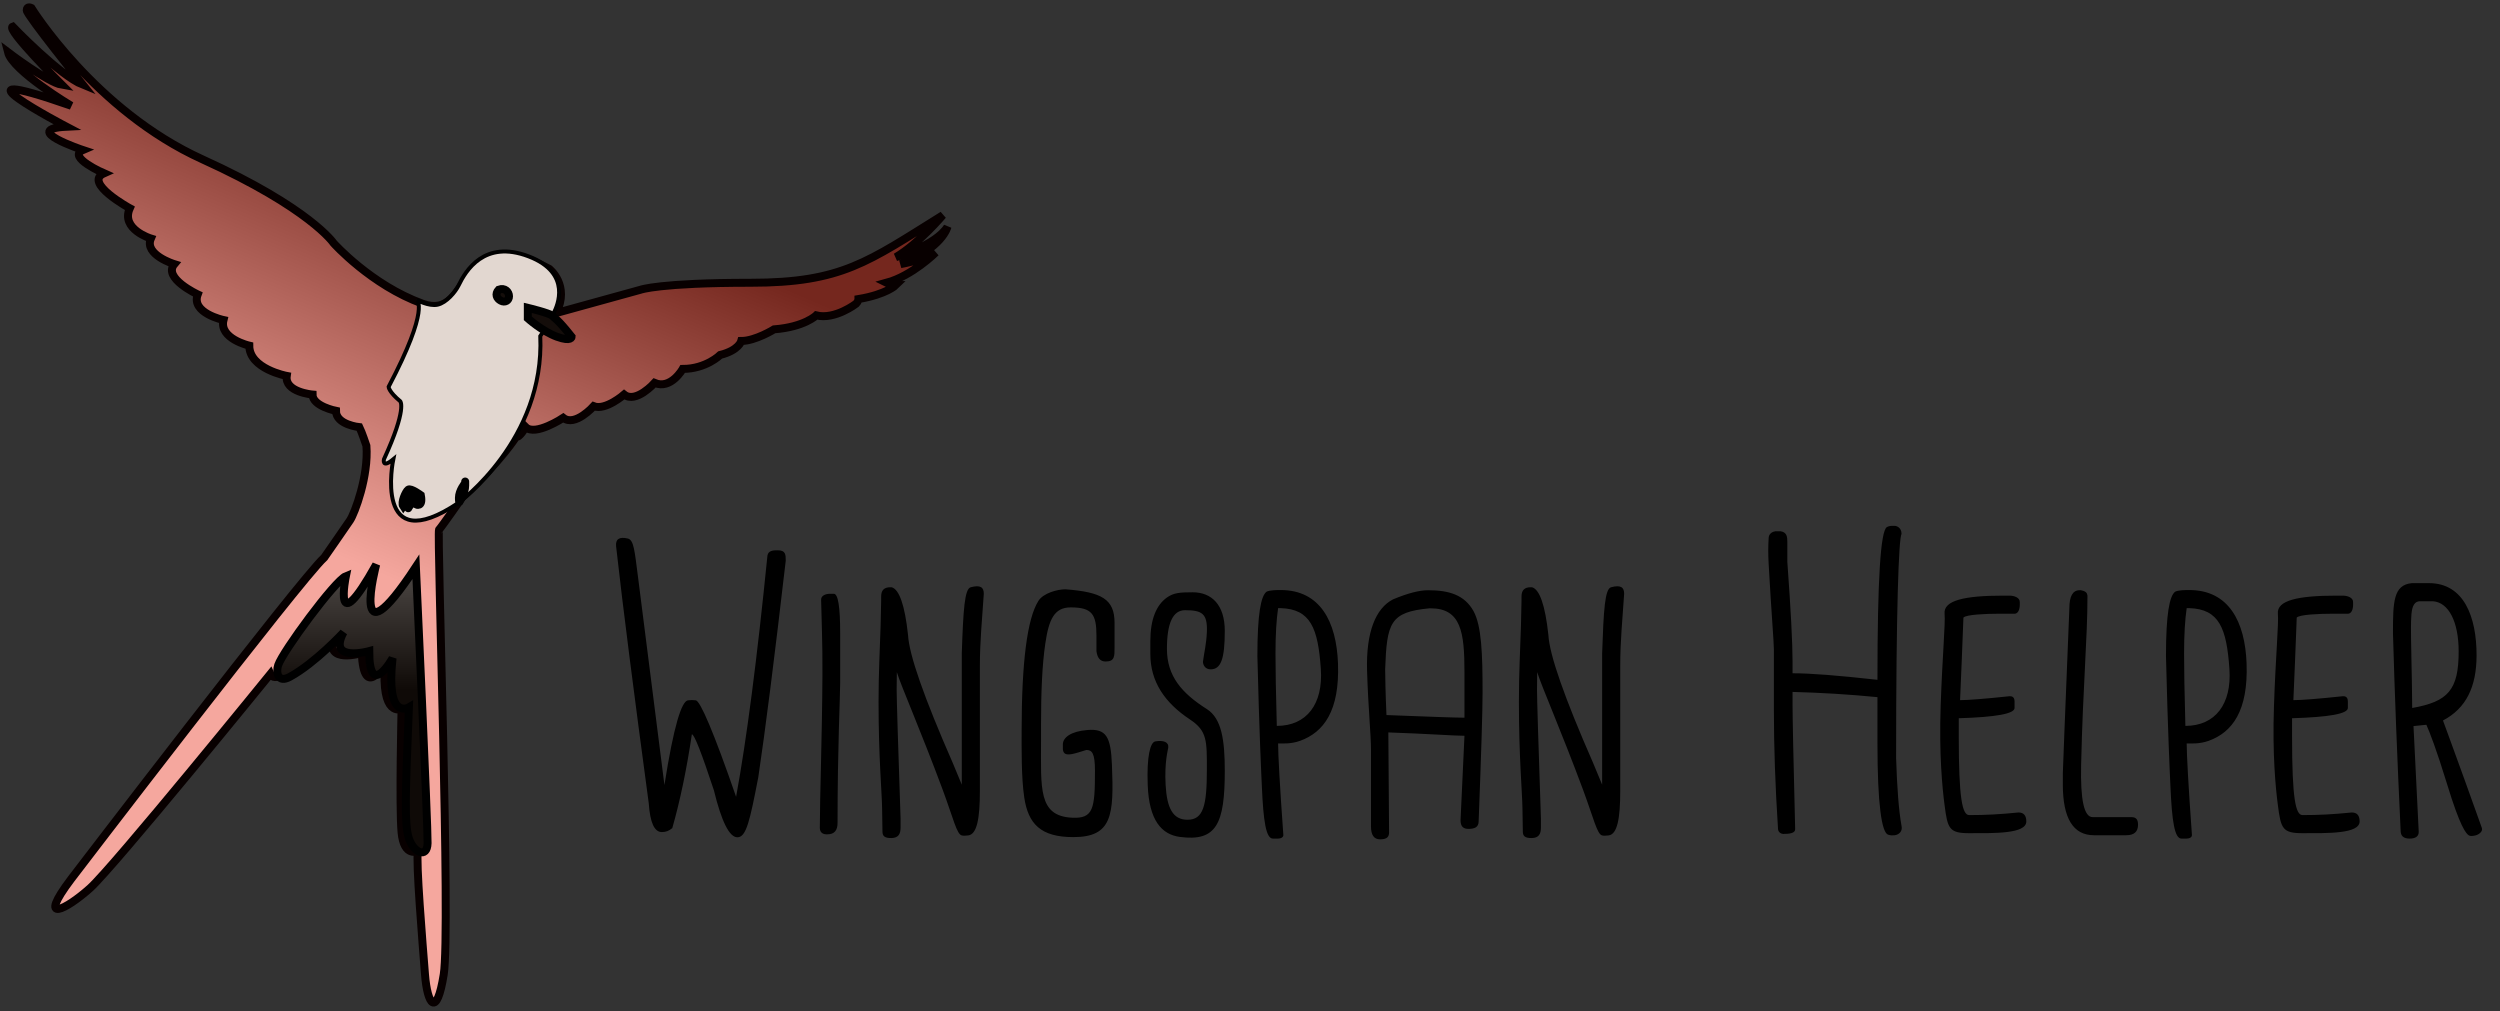 <svg width="314" height="127" viewBox="0 0 314 127" fill="none" xmlns="http://www.w3.org/2000/svg">
<rect x="0" y="0" width="314" height="127" fill="#333333" stroke="none"/>
<path fill-rule="evenodd" clip-rule="evenodd" d="M3.943 1C3.943 1 11.888 13.87 25.424 20.012C38.96 26.155 41.903 30.542 41.903 30.542C41.903 30.542 46.611 35.807 53.085 38.147C59.559 40.487 56.91 27.325 68.975 33.76C68.975 33.76 71.623 35.807 69.858 39.317L80.451 36.392C80.451 36.392 82.805 35.515 94.282 35.515C105.758 35.515 108.995 32.882 118.411 27.032C118.411 27.032 115.469 30.542 112.526 32.297C112.526 32.297 117.529 30.835 119 28.495C119 28.495 118.411 31.127 113.115 33.175C113.115 33.175 116.352 32.59 117.529 31.712C117.529 31.712 114.586 34.637 111.349 35.515C111.349 35.515 111.938 35.807 112.526 35.807C112.526 35.807 111.349 36.977 107.818 37.562C107.818 37.562 107.818 37.855 107.524 38.147C107.524 38.147 104.875 40.195 102.521 39.61C102.521 39.61 101.05 41.072 97.224 41.365C97.224 41.365 94.87 42.827 93.105 42.827C93.105 42.827 92.811 43.997 90.456 44.582C90.456 44.582 88.691 46.337 85.748 46.337C85.748 46.337 84.277 48.97 82.217 48.092C82.217 48.092 79.863 50.725 78.391 49.555C78.391 49.555 76.037 51.602 74.566 51.017C74.566 51.017 72.212 53.65 70.741 52.48C70.741 52.48 67.21 54.82 66.032 53.65C66.032 53.65 65.15 55.112 64.855 54.82C64.855 54.82 63.09 57.745 58.087 62.425C58.087 62.425 55.439 66.227 55.145 66.519C54.85 66.812 56.616 116.829 55.733 122.387C54.85 127.944 53.673 126.189 53.379 122.387C53.085 118.584 52.202 108.054 52.496 106.884C52.496 106.884 50.731 107.762 50.436 104.544C50.142 101.327 50.436 89.042 50.436 89.042C50.436 89.042 47.788 90.212 48.377 83.192C48.377 83.192 45.728 88.164 45.434 82.022C45.434 82.022 40.726 83.484 41.903 79.974C41.903 79.974 34.84 86.702 33.958 84.654C33.958 84.654 14.242 108.932 11.299 111.564C8.357 114.197 4.531 116.244 8.945 110.394C8.945 110.394 37.783 72.662 40.726 70.029C40.726 70.029 43.374 66.227 43.963 65.35C44.551 64.472 46.317 59.792 46.022 55.99C46.022 55.99 45.434 54.235 45.14 53.65C45.14 53.65 42.197 53.357 42.197 51.602C42.197 51.602 39.254 51.017 39.254 49.555C39.254 49.555 35.723 49.262 36.017 47.215C36.017 47.215 31.309 46.337 31.309 43.412C31.309 43.412 27.484 42.535 28.072 40.195C28.072 40.195 23.953 39.317 24.835 36.977C24.835 36.977 20.421 34.93 21.893 33.175C21.893 33.175 18.067 32.005 18.95 29.957C18.95 29.957 15.125 28.787 16.302 26.155C16.302 26.155 10.416 22.937 13.065 21.767C13.065 21.767 8.357 19.72 10.416 18.842C10.416 18.842 2.471 16.21 8.357 15.917C8.357 15.917 -7.828 7.435 8.945 13.285C8.945 13.285 1.589 8.897 1 6.557C1 6.557 6.002 10.36 7.768 10.652C7.768 10.652 0.706 3.632 1.589 3.34C1.589 3.34 7.474 9.482 10.416 10.652C10.416 10.652 3.354 1.877 3.354 1.292C3.354 0.708 3.943 1 3.943 1Z" fill="#EA4F3C"/>
<path fill-rule="evenodd" clip-rule="evenodd" d="M3.943 1C3.943 1 11.888 13.87 25.424 20.012C38.96 26.155 41.903 30.542 41.903 30.542C41.903 30.542 46.611 35.807 53.085 38.147C59.559 40.487 56.91 27.325 68.975 33.76C68.975 33.76 71.623 35.807 69.858 39.317L80.451 36.392C80.451 36.392 82.805 35.515 94.282 35.515C105.758 35.515 108.995 32.882 118.411 27.032C118.411 27.032 115.469 30.542 112.526 32.297C112.526 32.297 117.529 30.835 119 28.495C119 28.495 118.411 31.127 113.115 33.175C113.115 33.175 116.352 32.59 117.529 31.712C117.529 31.712 114.586 34.637 111.349 35.515C111.349 35.515 111.938 35.807 112.526 35.807C112.526 35.807 111.349 36.977 107.818 37.562C107.818 37.562 107.818 37.855 107.524 38.147C107.524 38.147 104.875 40.195 102.521 39.61C102.521 39.61 101.05 41.072 97.224 41.365C97.224 41.365 94.87 42.827 93.105 42.827C93.105 42.827 92.811 43.997 90.456 44.582C90.456 44.582 88.691 46.337 85.748 46.337C85.748 46.337 84.277 48.97 82.217 48.092C82.217 48.092 79.863 50.725 78.391 49.555C78.391 49.555 76.037 51.602 74.566 51.017C74.566 51.017 72.212 53.65 70.741 52.48C70.741 52.48 67.21 54.82 66.032 53.65C66.032 53.65 65.15 55.112 64.855 54.82C64.855 54.82 63.09 57.745 58.087 62.425C58.087 62.425 55.439 66.227 55.145 66.519C54.85 66.812 56.616 116.829 55.733 122.387C54.85 127.944 53.673 126.189 53.379 122.387C53.085 118.584 52.202 108.054 52.496 106.884C52.496 106.884 50.731 107.762 50.436 104.544C50.142 101.327 50.436 89.042 50.436 89.042C50.436 89.042 47.788 90.212 48.377 83.192C48.377 83.192 45.728 88.164 45.434 82.022C45.434 82.022 40.726 83.484 41.903 79.974C41.903 79.974 34.84 86.702 33.958 84.654C33.958 84.654 14.242 108.932 11.299 111.564C8.357 114.197 4.531 116.244 8.945 110.394C8.945 110.394 37.783 72.662 40.726 70.029C40.726 70.029 43.374 66.227 43.963 65.35C44.551 64.472 46.317 59.792 46.022 55.99C46.022 55.99 45.434 54.235 45.14 53.65C45.14 53.65 42.197 53.357 42.197 51.602C42.197 51.602 39.254 51.017 39.254 49.555C39.254 49.555 35.723 49.262 36.017 47.215C36.017 47.215 31.309 46.337 31.309 43.412C31.309 43.412 27.484 42.535 28.072 40.195C28.072 40.195 23.953 39.317 24.835 36.977C24.835 36.977 20.421 34.93 21.893 33.175C21.893 33.175 18.067 32.005 18.95 29.957C18.95 29.957 15.125 28.787 16.302 26.155C16.302 26.155 10.416 22.937 13.065 21.767C13.065 21.767 8.357 19.72 10.416 18.842C10.416 18.842 2.471 16.21 8.357 15.917C8.357 15.917 -7.828 7.435 8.945 13.285C8.945 13.285 1.589 8.897 1 6.557C1 6.557 6.002 10.36 7.768 10.652C7.768 10.652 0.706 3.632 1.589 3.34C1.589 3.34 7.474 9.482 10.416 10.652C10.416 10.652 3.354 1.877 3.354 1.292C3.354 0.708 3.943 1 3.943 1Z" fill="url(#paint0_linear)" style="mix-blend-mode:lighten"/>
<path fill-rule="evenodd" clip-rule="evenodd" d="M3.943 1C3.943 1 11.888 13.87 25.424 20.012C38.96 26.155 41.903 30.542 41.903 30.542C41.903 30.542 46.611 35.807 53.085 38.147C59.559 40.487 56.91 27.325 68.975 33.76C68.975 33.76 71.623 35.807 69.858 39.317L80.451 36.392C80.451 36.392 82.805 35.515 94.282 35.515C105.758 35.515 108.995 32.882 118.411 27.032C118.411 27.032 115.469 30.542 112.526 32.297C112.526 32.297 117.529 30.835 119 28.495C119 28.495 118.411 31.127 113.115 33.175C113.115 33.175 116.352 32.59 117.529 31.712C117.529 31.712 114.586 34.637 111.349 35.515C111.349 35.515 111.938 35.807 112.526 35.807C112.526 35.807 111.349 36.977 107.818 37.562C107.818 37.562 107.818 37.855 107.524 38.147C107.524 38.147 104.875 40.195 102.521 39.61C102.521 39.61 101.05 41.072 97.224 41.365C97.224 41.365 94.87 42.827 93.105 42.827C93.105 42.827 92.811 43.997 90.456 44.582C90.456 44.582 88.691 46.337 85.748 46.337C85.748 46.337 84.277 48.97 82.217 48.092C82.217 48.092 79.863 50.725 78.391 49.555C78.391 49.555 76.037 51.602 74.566 51.017C74.566 51.017 72.212 53.65 70.741 52.48C70.741 52.48 67.21 54.82 66.032 53.65C66.032 53.65 65.15 55.112 64.855 54.82C64.855 54.82 63.09 57.745 58.087 62.425C58.087 62.425 55.439 66.227 55.145 66.519C54.85 66.812 56.616 116.829 55.733 122.387C54.85 127.944 53.673 126.189 53.379 122.387C53.085 118.584 52.202 108.054 52.496 106.884C52.496 106.884 50.731 107.762 50.436 104.544C50.142 101.327 50.436 89.042 50.436 89.042C50.436 89.042 47.788 90.212 48.377 83.192C48.377 83.192 45.728 88.164 45.434 82.022C45.434 82.022 40.726 83.484 41.903 79.974C41.903 79.974 34.84 86.702 33.958 84.654C33.958 84.654 14.242 108.932 11.299 111.564C8.357 114.197 4.531 116.244 8.945 110.394C8.945 110.394 37.783 72.662 40.726 70.029C40.726 70.029 43.374 66.227 43.963 65.35C44.551 64.472 46.317 59.792 46.022 55.99C46.022 55.99 45.434 54.235 45.14 53.65C45.14 53.65 42.197 53.357 42.197 51.602C42.197 51.602 39.254 51.017 39.254 49.555C39.254 49.555 35.723 49.262 36.017 47.215C36.017 47.215 31.309 46.337 31.309 43.412C31.309 43.412 27.484 42.535 28.072 40.195C28.072 40.195 23.953 39.317 24.835 36.977C24.835 36.977 20.421 34.93 21.893 33.175C21.893 33.175 18.067 32.005 18.95 29.957C18.95 29.957 15.125 28.787 16.302 26.155C16.302 26.155 10.416 22.937 13.065 21.767C13.065 21.767 8.357 19.72 10.416 18.842C10.416 18.842 2.471 16.21 8.357 15.917C8.357 15.917 -7.828 7.435 8.945 13.285C8.945 13.285 1.589 8.897 1 6.557C1 6.557 6.002 10.36 7.768 10.652C7.768 10.652 0.706 3.632 1.589 3.34C1.589 3.34 7.474 9.482 10.416 10.652C10.416 10.652 3.354 1.877 3.354 1.292C3.354 0.708 3.943 1 3.943 1Z" stroke="#080000"/>
<path fill-rule="evenodd" clip-rule="evenodd" d="M34.938 83.544C35.505 81.835 42.073 72.915 43.442 72.366C43.442 72.366 41.682 80.897 47.254 70.895C47.254 70.895 43.735 84.132 52.239 71.19C52.239 71.19 53.757 103.916 53.705 105.9C53.654 107.884 51.946 107.077 51.359 105.312C50.773 103.547 50.92 99.85 51.359 88.839C51.359 88.839 48.427 90.604 49.307 82.662C49.307 82.662 46.374 87.957 46.374 81.779C46.374 81.779 41.096 83.25 43.148 79.426C43.148 79.426 39.63 83.25 36.404 85.015C34.867 85.856 34.644 84.427 34.938 83.544Z" fill="#140D0A"/>
<path fill-rule="evenodd" clip-rule="evenodd" d="M34.938 83.544C35.505 81.835 42.073 72.915 43.442 72.366C43.442 72.366 41.682 80.897 47.254 70.895C47.254 70.895 43.735 84.132 52.239 71.19C52.239 71.19 53.757 103.916 53.705 105.9C53.654 107.884 51.946 107.077 51.359 105.312C50.773 103.547 50.92 99.85 51.359 88.839C51.359 88.839 48.427 90.604 49.307 82.662C49.307 82.662 46.374 87.957 46.374 81.779C46.374 81.779 41.096 83.25 43.148 79.426C43.148 79.426 39.63 83.25 36.404 85.015C34.867 85.856 34.644 84.427 34.938 83.544Z" fill="url(#paint1_linear)" fill-opacity="0.5" style="mix-blend-mode:lighten"/>
<path fill-rule="evenodd" clip-rule="evenodd" d="M34.938 83.544C35.505 81.835 42.073 72.915 43.442 72.366C43.442 72.366 41.682 80.897 47.254 70.895C47.254 70.895 43.735 84.132 52.239 71.19C52.239 71.19 53.757 103.916 53.705 105.9C53.654 107.884 51.946 107.077 51.359 105.312C50.773 103.547 50.92 99.85 51.359 88.839C51.359 88.839 48.427 90.604 49.307 82.662C49.307 82.662 46.374 87.957 46.374 81.779C46.374 81.779 41.096 83.25 43.148 79.426C43.148 79.426 39.63 83.25 36.404 85.015C34.867 85.856 34.644 84.427 34.938 83.544Z" stroke="black"/>
<path fill-rule="evenodd" clip-rule="evenodd" d="M52.327 37.66C52.327 37.66 54.085 38.57 48.81 48.582C48.81 48.582 48.81 49.189 50.275 50.403C50.275 50.403 51.154 51.313 48.224 57.684C48.224 57.684 47.931 58.898 49.396 57.684C49.396 57.684 46.759 70.426 57.602 63.145C57.602 63.145 68.445 55.257 67.859 42.211C67.859 42.211 68.445 41.301 68.738 40.997C69.031 40.694 69.324 39.784 69.617 39.177C69.91 38.57 71.962 34.323 66.394 32.199C60.825 30.075 58.481 34.019 57.602 35.84C57.203 36.665 56.071 38.02 54.964 38.267C53.858 38.514 52.327 37.66 52.327 37.66Z" fill="#E2D7D0" stroke="black" stroke-width="0.5"/>
<path fill-rule="evenodd" clip-rule="evenodd" d="M66.293 38.663C66.293 38.663 69.047 39.324 69.353 39.655C69.659 39.985 69.964 39.985 71.8 42.3C71.8 42.3 71.8 42.961 69.964 42.3C68.129 41.638 66.293 39.985 66.293 39.985V38.663Z" fill="#140D0A" stroke="black"/>
<path fill-rule="evenodd" clip-rule="evenodd" d="M51.277 61.499C50.962 61.731 50.33 63.124 50.646 63.588L51.277 62.659C51.277 62.659 51.277 64.052 51.277 63.82C51.277 63.82 51.909 62.892 51.909 62.659C51.909 62.659 52.54 63.124 52.224 63.356C52.224 63.356 53.171 63.82 52.856 62.195C52.856 62.195 51.593 61.267 51.277 61.499Z" fill="#140D0A" stroke="black"/>
<path fill-rule="evenodd" clip-rule="evenodd" d="M58.426 60.675C58.426 60.675 57.64 61.6 57.64 62.524C57.64 63.449 57.797 62.833 57.797 62.833C57.797 62.833 58.426 61.908 58.426 60.983C58.426 60.059 58.426 60.675 58.426 60.675Z" fill="#140D0A" stroke="black"/>
<path fill-rule="evenodd" clip-rule="evenodd" d="M62.642 36.378C63.417 36.1 63.933 36.656 63.933 37.212C63.933 37.768 63.417 38.045 62.9 37.768C62.383 37.49 62.125 36.934 62.642 36.378Z" fill="#140D0A" stroke="black"/>
<path d="M92.617 105.164C93.742 105.164 94.188 103.055 95.242 97.617C96.109 91.828 97.258 82.781 98.688 70.43C98.688 69.68 98.688 69.117 97.703 69.117C97.164 69.117 96.508 69.117 96.391 69.773C95.078 82.852 93.766 92.953 92.453 100.078C89.641 91.945 87.953 88.031 87.391 87.961C87.062 87.914 86.758 87.914 86.406 87.961C85.609 88.078 84.625 91.125 83.453 98.602L80.125 72.398C79.703 69.141 79.609 67.828 78.859 67.641C77.781 67.383 77.289 67.711 77.383 68.625C78.25 76.383 79.633 87.141 81.484 100.898C81.648 103.312 82.188 104.508 83.125 104.508C83.641 104.508 83.992 104.367 84.438 104.016C85.422 100.57 86.242 96.633 86.898 92.227C87.203 92.227 88.117 94.57 89.664 99.258C90.625 103.195 91.609 105.164 92.617 105.164ZM103.767 104.789H103.931C104.775 104.789 105.197 104.32 105.197 103.359C105.197 93.773 105.525 87.609 105.525 85.805V79.523C105.525 76.219 105.267 74.578 104.728 74.578H104.259C103.65 74.578 103.087 74.836 103.134 75.375C103.181 77.977 103.322 80.602 103.298 84.844C103.251 92.742 102.97 100.078 102.97 103.992C102.97 104.742 103.626 104.789 103.767 104.789ZM111.987 105.258C112.831 105.234 113.112 104.766 113.112 103.945V102.82C112.784 93.094 112.62 87.703 112.62 86.648L112.643 84.422C113.182 86.18 115.62 91.711 118.409 99.211C119.745 102.82 120.167 104.789 120.799 104.93C121.01 104.977 121.198 104.977 121.596 104.93C122.721 104.812 123.073 102.75 123.073 99.375V83.695C123.073 80.461 123.354 77.836 123.565 74.578C123.565 73.781 123.167 73.43 121.924 73.758C121.151 73.969 120.987 76.523 120.799 82.078V98.555L119.651 95.789C116.065 87.609 114.19 82.266 114.049 79.758C113.651 76.031 112.948 74.016 111.987 73.758H111.823C111.049 73.758 110.674 74.133 110.674 74.906V75.398C110.674 75.75 110.651 76.828 110.604 78.586C110.51 81.773 110.346 84.422 110.346 88.125C110.346 95.133 110.768 99.586 110.792 101.508L110.838 104.438C110.838 105 111.096 105.281 111.987 105.258ZM134.808 105.141C139.683 105.141 139.918 102.398 139.66 96.07C139.519 92.508 138.933 91.5 136.59 91.688C134.48 91.852 133.496 92.648 133.496 93.492V94.125C133.566 94.664 133.847 94.852 134.644 94.711C135.113 94.617 135.699 94.43 136.449 94.195C137.152 94.195 137.527 94.594 137.527 96.797C137.527 101.578 137.34 102.844 134.644 102.703C130.379 102.492 130.754 99.023 130.754 92.977V91.031C130.754 86.883 130.894 83.508 131.293 80.812C131.738 77.789 132.418 76.289 134.48 76.289C137.152 76.289 137.715 77.133 137.715 79.852V81.797C137.832 82.664 138.207 83.086 138.863 83.086C140.012 83.086 139.988 82.43 139.988 81.305V78.234C139.988 75.258 138.394 74.367 133.824 74.016C132.769 74.016 131.035 74.508 130.426 75.469C129.019 77.695 128.316 83.156 128.316 91.852C128.316 93.914 128.269 97.664 128.644 100.148C129.137 103.477 130.707 105.141 134.808 105.141ZM148.185 105.117C152.778 105.727 153.833 103.5 153.833 96.82C153.833 92.953 153.435 90.234 151.583 89.062C148.442 87.07 146.567 84.938 146.567 81.492C146.567 78.258 147.317 76.641 148.841 76.641C150.974 76.641 151.677 77.062 151.583 79.383C151.513 80.93 151.255 81.867 151.091 83.109C151.091 83.484 151.349 84.07 152.052 84.07C153.341 84.07 153.833 82.781 153.833 79.242C153.833 75.984 152.192 74.391 149.802 74.391C148.138 74.391 147.411 74.461 146.567 75.047C145.255 75.984 144.482 77.742 144.482 80.531V82.125C144.482 85.617 146.286 88.266 149.474 90.375C151.63 91.805 151.583 93.047 151.583 96.656C151.583 101.227 151.138 102.961 149.146 102.961C147.317 102.961 146.567 101.508 146.403 98.602C146.239 95.695 146.708 94.148 146.732 93.914C146.825 93.188 146.122 92.953 145.114 93.117C144.482 93.211 144.013 94.969 144.153 98.602C144.317 103.055 145.911 104.812 148.185 105.117ZM159.873 105.328H160.53C160.858 105.328 161.233 105.164 161.186 104.836C160.741 98.695 160.53 94.711 160.53 93.375C161.092 93.375 162.1 93.469 163.295 93.047C166.272 91.969 168.264 89.273 168.053 83.344C167.866 78.07 165.803 74.109 160.858 74.109C160.389 74.109 159.475 74.109 159.077 74.32C158.373 74.859 157.928 77.086 157.928 82.406C158.162 91.969 158.42 97.289 158.491 98.812C158.678 103.125 159.006 105.328 159.873 105.328ZM160.366 91.172C160.248 86.953 160.202 83.93 160.202 82.078C160.202 79.711 160.319 77.812 160.53 76.383H160.858C164.608 76.5 165.545 78.891 165.897 84.023C166.202 88.43 164.116 91.172 160.366 91.172ZM173.343 105.422C174.304 105.422 174.445 105.023 174.468 104.602L174.375 91.992C179.203 92.156 182.695 92.414 183.937 92.414L183.445 102.984C183.445 103.477 183.539 104.109 184.406 104.109C185.226 104.109 185.718 103.898 185.718 103.148C186.047 94.594 186.211 89.227 186.211 87C186.211 82.148 186.093 78.586 185.062 76.734C183.937 74.742 182.039 74.133 179.367 74.133C178.265 74.133 176.812 74.508 174.961 75.281C172.781 76.406 171.562 79.406 171.703 84.234C171.843 88.898 172.195 92.227 172.195 94.172V103.781C172.195 104.883 172.57 105.422 173.343 105.422ZM183.937 90.141C182.836 90.141 179.554 90.023 174.14 89.812C174.023 87.352 173.976 84.656 173.976 84.07C174.187 78.211 174.586 76.875 179.531 76.406H179.695C183.515 76.406 183.937 79.43 183.937 84.398V90.141ZM192.415 105.258C193.259 105.234 193.54 104.766 193.54 103.945V102.82C193.212 93.094 193.048 87.703 193.048 86.648L193.071 84.422C193.61 86.18 196.048 91.711 198.837 99.211C200.173 102.82 200.595 104.789 201.228 104.93C201.438 104.977 201.626 104.977 202.024 104.93C203.149 104.812 203.501 102.75 203.501 99.375V83.695C203.501 80.461 203.782 77.836 203.993 74.578C203.993 73.781 203.595 73.43 202.353 73.758C201.579 73.969 201.415 76.523 201.228 82.078V98.555L200.079 95.789C196.493 87.609 194.618 82.266 194.478 79.758C194.079 76.031 193.376 74.016 192.415 73.758H192.251C191.478 73.758 191.103 74.133 191.103 74.906V75.398C191.103 75.75 191.079 76.828 191.032 78.586C190.938 81.773 190.774 84.422 190.774 88.125C190.774 95.133 191.196 99.586 191.22 101.508L191.267 104.438C191.267 105 191.524 105.281 192.415 105.258ZM237.988 104.906C238.48 104.836 238.996 104.438 238.832 103.734C238.48 101.766 238.269 98.93 238.152 95.227C238.152 76.453 238.48 67.688 238.832 67.055C238.832 66.234 238.175 66.047 237.988 66.047H237.66C237.402 66.047 237.191 66.094 236.98 66.211C236.207 66.727 235.808 72.609 235.808 85.383C230.722 84.82 227.371 84.562 225.144 84.562V83.062C225.144 80.836 224.933 76.664 224.488 70.547V68.039C224.488 67.453 224.441 66.844 223.644 66.727H222.988C222.238 66.844 222.144 67.406 222.144 67.547C222.074 68.648 222.074 69.609 222.144 70.875C222.496 77.133 222.8 80.672 222.8 81.562V89.227C222.8 93.68 222.964 98.625 223.316 104.062C223.316 104.602 223.808 104.742 223.972 104.742C224.769 104.742 225.496 104.648 225.472 104.133C225.261 95.625 225.144 90.141 225.144 88.57V86.906C228.707 87 232.246 87.211 235.808 87.562V93.398C235.808 101.062 236.347 104.578 237.144 104.836C237.496 104.953 237.707 104.93 237.988 104.906ZM247.333 104.648C250.497 104.648 254.505 104.742 254.505 103.172C254.505 102.422 254.177 102.047 253.52 102.047C251.177 102.281 249.442 102.375 247.333 102.375C246.466 102.375 246.02 100.336 246.02 92.508V90.211C250.684 90.07 253.028 89.648 253.028 88.922V88.102C253.028 87.422 252.559 87.445 252.395 87.445C249.278 87.773 247.216 87.938 246.184 87.938C246.302 84.938 246.512 80.625 246.606 77.578C246.887 77.18 249.536 77.086 250.919 77.086H253.028C253.473 77.086 253.684 76.547 253.684 75.961V75.633C253.708 75.047 252.958 74.812 252.395 74.812H251.575C246.794 74.812 244.075 75.398 244.239 77.086C244.356 78.305 243.958 82.406 243.747 88.664C243.536 94.734 243.958 99 244.239 101.133C244.614 104.086 244.825 104.648 247.333 104.648ZM263.006 104.906H267.061C268.045 104.906 268.537 104.461 268.537 103.594C268.537 102.938 268.303 102.633 267.717 102.633H262.842C261.74 102.633 261.295 100.43 261.389 96.094C261.623 85.898 262.186 80.344 262.186 74.789C262.115 74.789 262.303 74.297 261.365 74.133H261.201C260.334 74.133 259.912 74.883 259.912 76.406C259.373 89.812 259.092 96.703 259.092 97.102V98.555C259.092 102.797 260.404 104.906 263.006 104.906ZM273.992 105.328H274.648C274.976 105.328 275.351 105.164 275.304 104.836C274.859 98.695 274.648 94.711 274.648 93.375C275.21 93.375 276.218 93.469 277.413 93.047C280.39 91.969 282.382 89.273 282.171 83.344C281.984 78.07 279.921 74.109 274.976 74.109C274.507 74.109 273.593 74.109 273.195 74.32C272.492 74.859 272.046 77.086 272.046 82.406C272.281 91.969 272.538 97.289 272.609 98.812C272.796 103.125 273.124 105.328 273.992 105.328ZM274.484 91.172C274.367 86.953 274.32 83.93 274.32 82.078C274.32 79.711 274.437 77.812 274.648 76.383H274.976C278.726 76.5 279.663 78.891 280.015 84.023C280.32 88.43 278.234 91.172 274.484 91.172ZM289.196 104.648C292.36 104.648 296.368 104.742 296.368 103.172C296.368 102.422 296.04 102.047 295.383 102.047C293.04 102.281 291.305 102.375 289.196 102.375C288.329 102.375 287.883 100.336 287.883 92.508V90.211C292.548 90.07 294.891 89.648 294.891 88.922V88.102C294.891 87.422 294.423 87.445 294.258 87.445C291.141 87.773 289.079 87.938 288.048 87.938C288.165 84.938 288.376 80.625 288.469 77.578C288.751 77.18 291.399 77.086 292.782 77.086H294.891C295.337 77.086 295.548 76.547 295.548 75.961V75.633C295.571 75.047 294.821 74.812 294.258 74.812H293.438C288.657 74.812 285.938 75.398 286.102 77.086C286.219 78.305 285.821 82.406 285.61 88.664C285.399 94.734 285.821 99 286.102 101.133C286.477 104.086 286.688 104.648 289.196 104.648ZM302.666 105.328C303.369 105.328 303.814 105.047 303.791 104.461L303.135 91.195L304.752 91.031C305.127 91.852 306.018 94.125 307.353 98.484C308.994 103.875 309.744 104.719 310.096 104.93C310.307 105.047 310.588 105 310.916 104.93C311.338 104.836 311.9 104.414 311.713 103.969C308.596 95.203 306.955 90.867 306.838 90.492C309.744 88.969 311.057 86.273 311.057 82.289C311.057 77.508 309.486 73.242 305.08 73.242H302.924C300.603 73.477 300.557 75.586 300.557 79.547C300.768 87.094 301.096 95.344 301.518 104.297C301.518 105 301.869 105.328 302.666 105.328ZM302.971 88.922C302.971 87.844 302.924 84.984 302.83 80.367C302.83 79.406 302.783 78.328 302.877 77.133C302.971 76.055 303.299 75.516 303.955 75.516H305.572C307.564 75.656 308.807 78.117 308.807 81.82C308.807 86.648 307.494 88.125 302.971 88.922Z" fill="black"/>
<defs>
<linearGradient id="paint0_linear" x1="64.521" y1="79.056" x2="85.274" y2="30.457" gradientUnits="userSpaceOnUse">
<stop stop-color="white" stop-opacity="0.5"/>
<stop offset="1" stop-opacity="0.5"/>
</linearGradient>
<linearGradient id="paint1_linear" x1="40.141" y1="70.895" x2="40.141" y2="86.7" gradientUnits="userSpaceOnUse">
<stop stop-color="white" stop-opacity="0.5"/>
<stop offset="1" stop-opacity="0.5"/>
</linearGradient>
</defs>
</svg>
